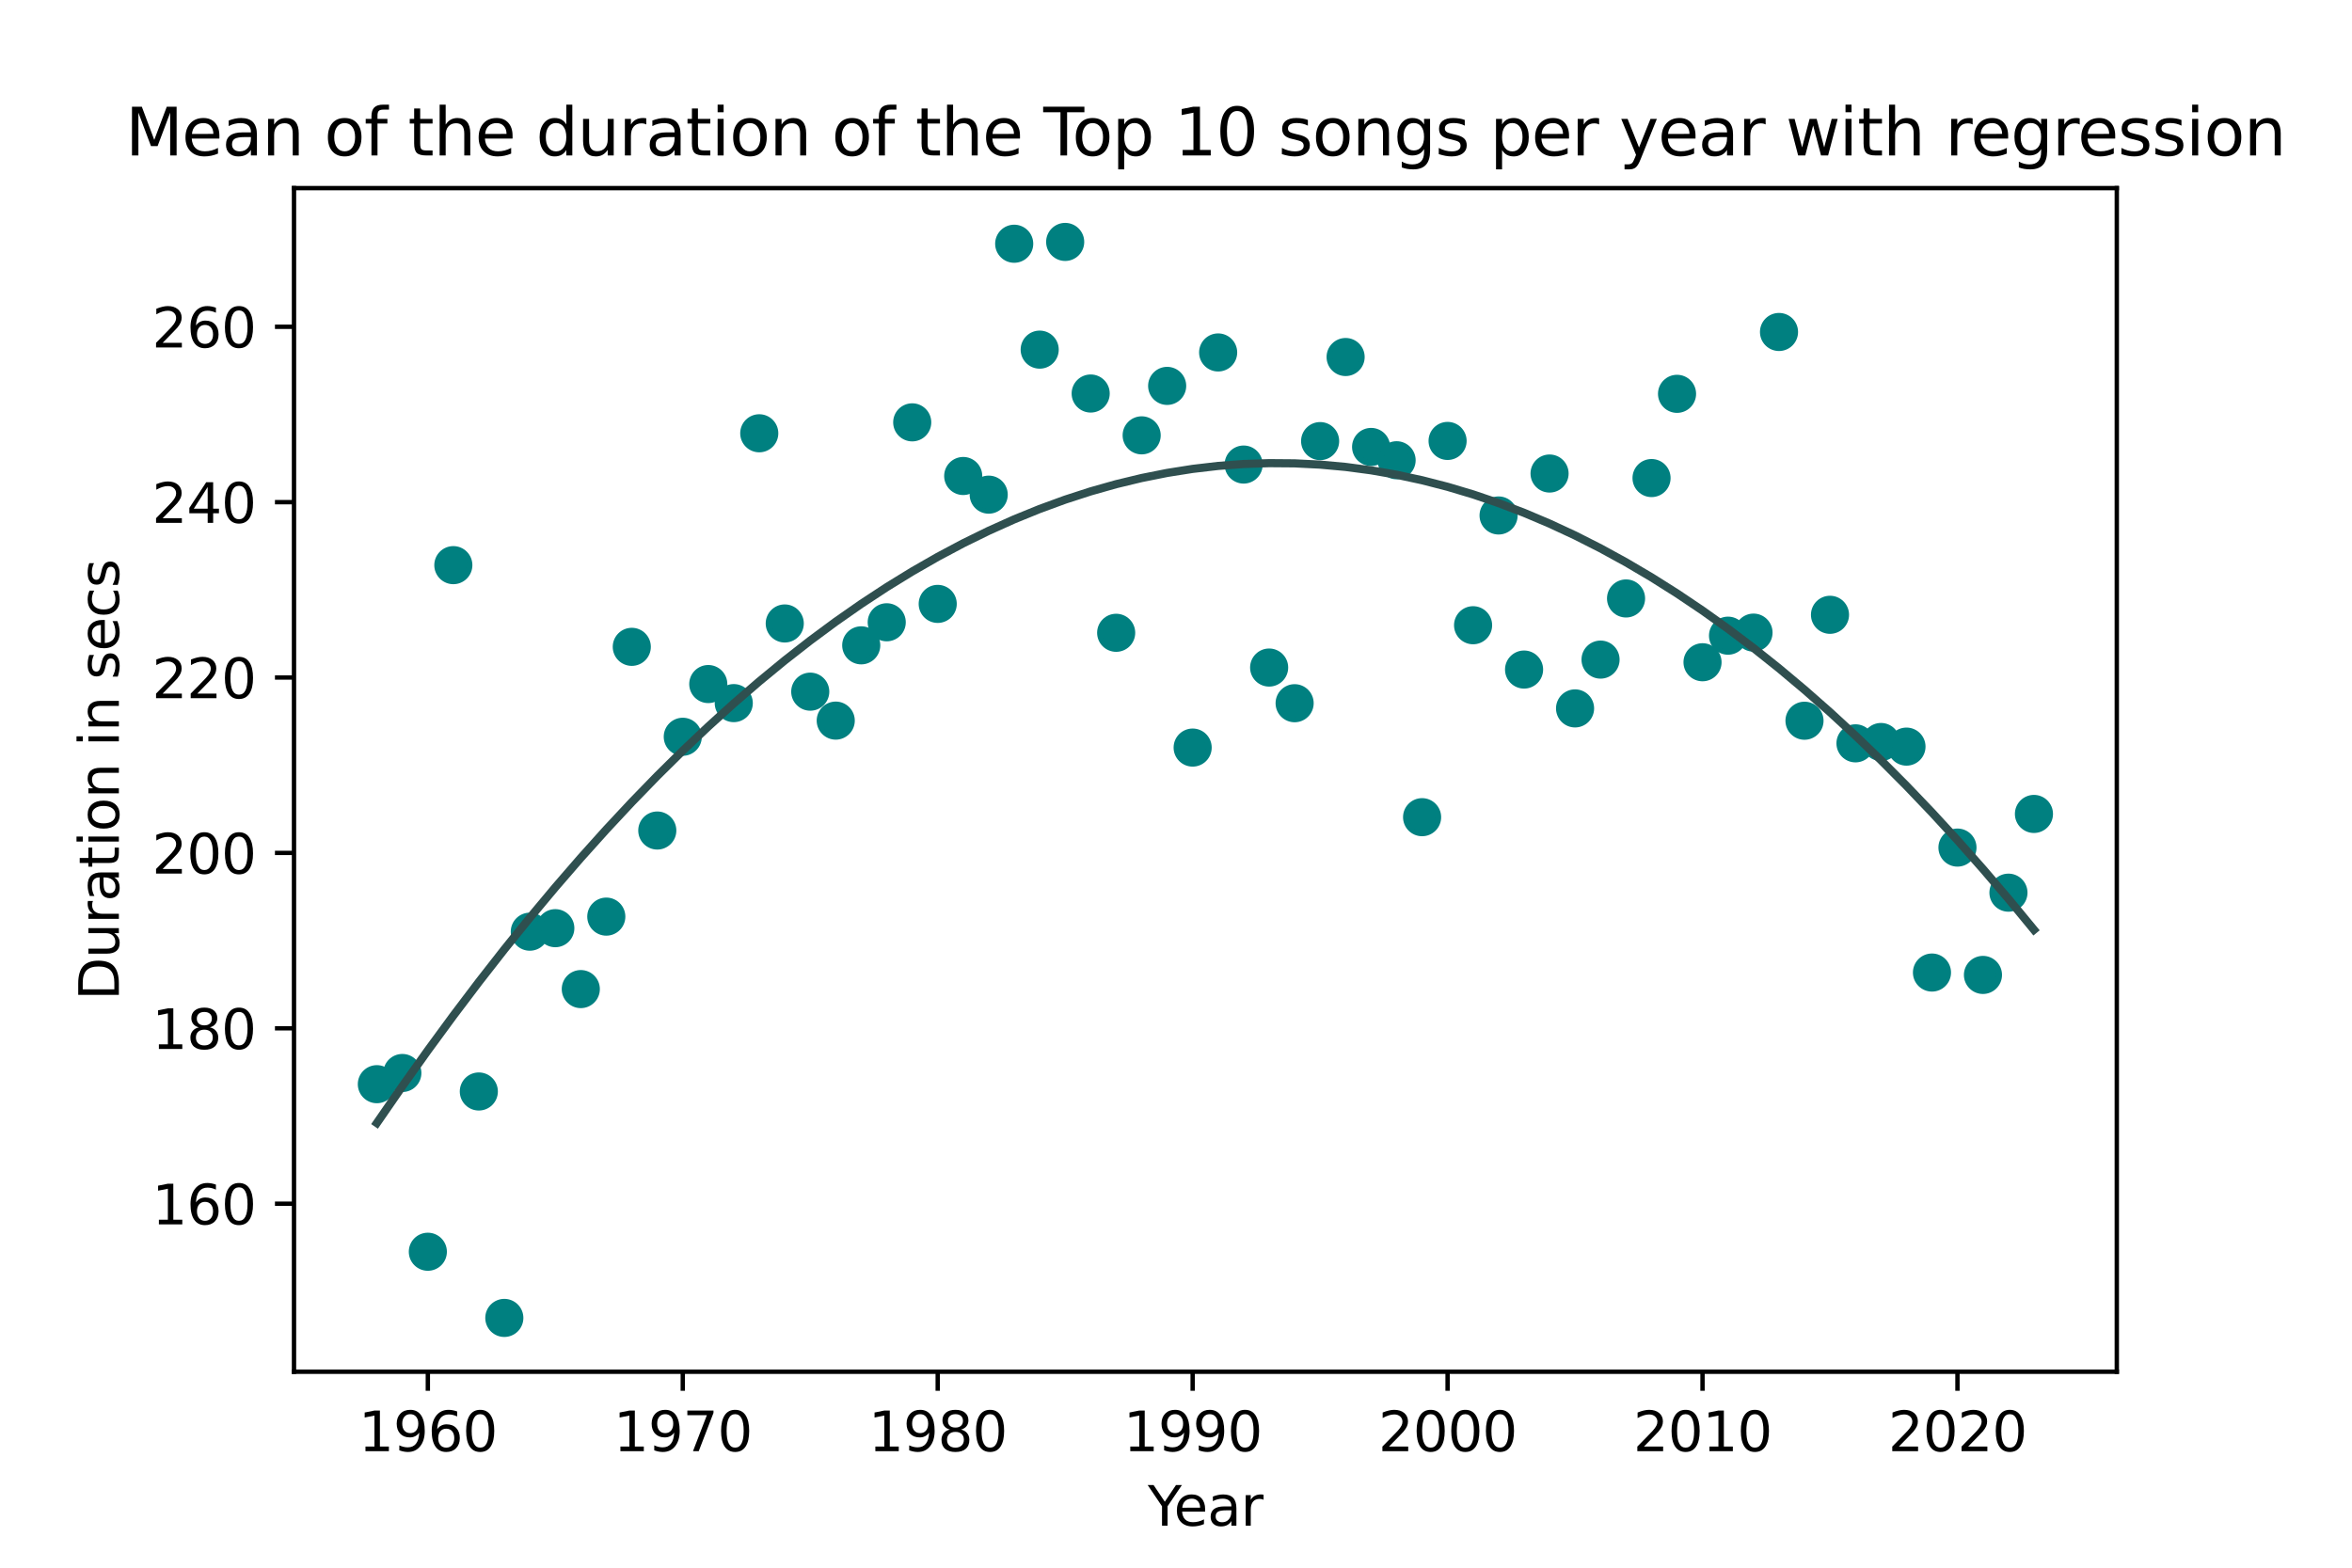 <?xml version="1.0" encoding="utf-8" standalone="no"?>
<!DOCTYPE svg PUBLIC "-//W3C//DTD SVG 1.1//EN"
  "http://www.w3.org/Graphics/SVG/1.1/DTD/svg11.dtd">
<svg xmlns:xlink="http://www.w3.org/1999/xlink" width="432pt" height="288pt" viewBox="0 0 432 288" xmlns="http://www.w3.org/2000/svg" version="1.1">
 <defs>
  <style type="text/css">*{stroke-linejoin: round; stroke-linecap: butt}</style>
 </defs>
 <g id="figure_1">
  <g id="patch_1">
   <path d="M 0 288 
L 432 288 
L 432 0 
L 0 0 
z
" style="fill: #ffffff"/>
  </g>
  <g id="axes_1">
   <g id="patch_2">
    <path d="M 54 252 
L 388.8 252 
L 388.8 34.56 
L 54 34.56 
z
" style="fill: #ffffff"/>
   </g>
   <g id="PathCollection_1">
    <defs>
     <path id="m255a41bd3a" d="M 0 3 
C 0.796 3 1.559 2.684 2.121 2.121 
C 2.684 1.559 3 0.796 3 0 
C 3 -0.796 2.684 -1.559 2.121 -2.121 
C 1.559 -2.684 0.796 -3 0 -3 
C -0.796 -3 -1.559 -2.684 -2.121 -2.121 
C -2.684 -1.559 -3 -0.796 -3 0 
C -3 0.796 -2.684 1.559 -2.121 2.121 
C -1.559 2.684 -0.796 3 0 3 
z
" style="stroke: #008080"/>
    </defs>
    <g clip-path="url(#pf14223b2e4)">
     <use xlink:href="#m255a41bd3a" x="69.218" y="199.176" style="fill: #008080; stroke: #008080"/>
     <use xlink:href="#m255a41bd3a" x="73.901" y="197.12" style="fill: #008080; stroke: #008080"/>
     <use xlink:href="#m255a41bd3a" x="78.583" y="229.959" style="fill: #008080; stroke: #008080"/>
     <use xlink:href="#m255a41bd3a" x="83.266" y="103.823" style="fill: #008080; stroke: #008080"/>
     <use xlink:href="#m255a41bd3a" x="87.948" y="200.517" style="fill: #008080; stroke: #008080"/>
     <use xlink:href="#m255a41bd3a" x="92.631" y="242.116" style="fill: #008080; stroke: #008080"/>
     <use xlink:href="#m255a41bd3a" x="97.313" y="171.161" style="fill: #008080; stroke: #008080"/>
     <use xlink:href="#m255a41bd3a" x="101.996" y="170.517" style="fill: #008080; stroke: #008080"/>
     <use xlink:href="#m255a41bd3a" x="106.678" y="181.705" style="fill: #008080; stroke: #008080"/>
     <use xlink:href="#m255a41bd3a" x="111.361" y="168.392" style="fill: #008080; stroke: #008080"/>
     <use xlink:href="#m255a41bd3a" x="116.043" y="118.831" style="fill: #008080; stroke: #008080"/>
     <use xlink:href="#m255a41bd3a" x="120.726" y="152.575" style="fill: #008080; stroke: #008080"/>
     <use xlink:href="#m255a41bd3a" x="125.408" y="135.353" style="fill: #008080; stroke: #008080"/>
     <use xlink:href="#m255a41bd3a" x="130.091" y="125.668" style="fill: #008080; stroke: #008080"/>
     <use xlink:href="#m255a41bd3a" x="134.773" y="129.169" style="fill: #008080; stroke: #008080"/>
     <use xlink:href="#m255a41bd3a" x="139.456" y="79.598" style="fill: #008080; stroke: #008080"/>
     <use xlink:href="#m255a41bd3a" x="144.138" y="114.537" style="fill: #008080; stroke: #008080"/>
     <use xlink:href="#m255a41bd3a" x="148.821" y="127.066" style="fill: #008080; stroke: #008080"/>
     <use xlink:href="#m255a41bd3a" x="153.503" y="132.385" style="fill: #008080; stroke: #008080"/>
     <use xlink:href="#m255a41bd3a" x="158.186" y="118.555" style="fill: #008080; stroke: #008080"/>
     <use xlink:href="#m255a41bd3a" x="162.869" y="114.319" style="fill: #008080; stroke: #008080"/>
     <use xlink:href="#m255a41bd3a" x="167.551" y="77.59" style="fill: #008080; stroke: #008080"/>
     <use xlink:href="#m255a41bd3a" x="172.234" y="110.942" style="fill: #008080; stroke: #008080"/>
     <use xlink:href="#m255a41bd3a" x="176.916" y="87.445" style="fill: #008080; stroke: #008080"/>
     <use xlink:href="#m255a41bd3a" x="181.599" y="90.873" style="fill: #008080; stroke: #008080"/>
     <use xlink:href="#m255a41bd3a" x="186.281" y="44.778" style="fill: #008080; stroke: #008080"/>
     <use xlink:href="#m255a41bd3a" x="190.964" y="64.231" style="fill: #008080; stroke: #008080"/>
     <use xlink:href="#m255a41bd3a" x="195.646" y="44.444" style="fill: #008080; stroke: #008080"/>
     <use xlink:href="#m255a41bd3a" x="200.329" y="72.293" style="fill: #008080; stroke: #008080"/>
     <use xlink:href="#m255a41bd3a" x="205.011" y="116.251" style="fill: #008080; stroke: #008080"/>
     <use xlink:href="#m255a41bd3a" x="209.694" y="79.978" style="fill: #008080; stroke: #008080"/>
     <use xlink:href="#m255a41bd3a" x="214.376" y="70.893" style="fill: #008080; stroke: #008080"/>
     <use xlink:href="#m255a41bd3a" x="219.059" y="137.338" style="fill: #008080; stroke: #008080"/>
     <use xlink:href="#m255a41bd3a" x="223.741" y="64.749" style="fill: #008080; stroke: #008080"/>
     <use xlink:href="#m255a41bd3a" x="228.424" y="85.343" style="fill: #008080; stroke: #008080"/>
     <use xlink:href="#m255a41bd3a" x="233.106" y="122.635" style="fill: #008080; stroke: #008080"/>
     <use xlink:href="#m255a41bd3a" x="237.789" y="129.188" style="fill: #008080; stroke: #008080"/>
     <use xlink:href="#m255a41bd3a" x="242.471" y="81.035" style="fill: #008080; stroke: #008080"/>
     <use xlink:href="#m255a41bd3a" x="247.154" y="65.588" style="fill: #008080; stroke: #008080"/>
     <use xlink:href="#m255a41bd3a" x="251.836" y="82.108" style="fill: #008080; stroke: #008080"/>
     <use xlink:href="#m255a41bd3a" x="256.519" y="84.554" style="fill: #008080; stroke: #008080"/>
     <use xlink:href="#m255a41bd3a" x="261.201" y="150.126" style="fill: #008080; stroke: #008080"/>
     <use xlink:href="#m255a41bd3a" x="265.884" y="81.003" style="fill: #008080; stroke: #008080"/>
     <use xlink:href="#m255a41bd3a" x="270.566" y="114.862" style="fill: #008080; stroke: #008080"/>
     <use xlink:href="#m255a41bd3a" x="275.249" y="94.697" style="fill: #008080; stroke: #008080"/>
     <use xlink:href="#m255a41bd3a" x="279.931" y="123.004" style="fill: #008080; stroke: #008080"/>
     <use xlink:href="#m255a41bd3a" x="284.614" y="86.992" style="fill: #008080; stroke: #008080"/>
     <use xlink:href="#m255a41bd3a" x="289.297" y="130.141" style="fill: #008080; stroke: #008080"/>
     <use xlink:href="#m255a41bd3a" x="293.979" y="121.176" style="fill: #008080; stroke: #008080"/>
     <use xlink:href="#m255a41bd3a" x="298.662" y="109.943" style="fill: #008080; stroke: #008080"/>
     <use xlink:href="#m255a41bd3a" x="303.344" y="87.824" style="fill: #008080; stroke: #008080"/>
     <use xlink:href="#m255a41bd3a" x="308.027" y="72.35" style="fill: #008080; stroke: #008080"/>
     <use xlink:href="#m255a41bd3a" x="312.709" y="121.662" style="fill: #008080; stroke: #008080"/>
     <use xlink:href="#m255a41bd3a" x="317.392" y="116.78" style="fill: #008080; stroke: #008080"/>
     <use xlink:href="#m255a41bd3a" x="322.074" y="116.22" style="fill: #008080; stroke: #008080"/>
     <use xlink:href="#m255a41bd3a" x="326.757" y="60.988" style="fill: #008080; stroke: #008080"/>
     <use xlink:href="#m255a41bd3a" x="331.439" y="132.405" style="fill: #008080; stroke: #008080"/>
     <use xlink:href="#m255a41bd3a" x="336.122" y="112.944" style="fill: #008080; stroke: #008080"/>
     <use xlink:href="#m255a41bd3a" x="340.804" y="136.559" style="fill: #008080; stroke: #008080"/>
     <use xlink:href="#m255a41bd3a" x="345.487" y="136.314" style="fill: #008080; stroke: #008080"/>
     <use xlink:href="#m255a41bd3a" x="350.169" y="137.161" style="fill: #008080; stroke: #008080"/>
     <use xlink:href="#m255a41bd3a" x="354.852" y="178.666" style="fill: #008080; stroke: #008080"/>
     <use xlink:href="#m255a41bd3a" x="359.534" y="155.71" style="fill: #008080; stroke: #008080"/>
     <use xlink:href="#m255a41bd3a" x="364.217" y="179.104" style="fill: #008080; stroke: #008080"/>
     <use xlink:href="#m255a41bd3a" x="368.899" y="163.993" style="fill: #008080; stroke: #008080"/>
     <use xlink:href="#m255a41bd3a" x="373.582" y="149.529" style="fill: #008080; stroke: #008080"/>
    </g>
   </g>
   <g id="matplotlib.axis_1">
    <g id="xtick_1">
     <g id="line2d_1">
      <defs>
       <path id="m5a71b2aec0" d="M 0 0 
L 0 3.5 
" style="stroke: #000000; stroke-width: 0.8"/>
      </defs>
      <g>
       <use xlink:href="#m5a71b2aec0" x="78.583" y="252" style="stroke: #000000; stroke-width: 0.8"/>
      </g>
     </g>
     <g id="text_1">
      <!-- 1960 -->
      <g transform="translate(65.858 266.598) scale(0.1 -0.1)">
       <defs>
        <path id="DejaVuSans-31" d="M 794 531 
L 1825 531 
L 1825 4091 
L 703 3866 
L 703 4441 
L 1819 4666 
L 2450 4666 
L 2450 531 
L 3481 531 
L 3481 0 
L 794 0 
L 794 531 
z
" transform="scale(0.016)"/>
        <path id="DejaVuSans-39" d="M 703 97 
L 703 672 
Q 941 559 1184 500 
Q 1428 441 1663 441 
Q 2288 441 2617 861 
Q 2947 1281 2994 2138 
Q 2813 1869 2534 1725 
Q 2256 1581 1919 1581 
Q 1219 1581 811 2004 
Q 403 2428 403 3163 
Q 403 3881 828 4315 
Q 1253 4750 1959 4750 
Q 2769 4750 3195 4129 
Q 3622 3509 3622 2328 
Q 3622 1225 3098 567 
Q 2575 -91 1691 -91 
Q 1453 -91 1209 -44 
Q 966 3 703 97 
z
M 1959 2075 
Q 2384 2075 2632 2365 
Q 2881 2656 2881 3163 
Q 2881 3666 2632 3958 
Q 2384 4250 1959 4250 
Q 1534 4250 1286 3958 
Q 1038 3666 1038 3163 
Q 1038 2656 1286 2365 
Q 1534 2075 1959 2075 
z
" transform="scale(0.016)"/>
        <path id="DejaVuSans-36" d="M 2113 2584 
Q 1688 2584 1439 2293 
Q 1191 2003 1191 1497 
Q 1191 994 1439 701 
Q 1688 409 2113 409 
Q 2538 409 2786 701 
Q 3034 994 3034 1497 
Q 3034 2003 2786 2293 
Q 2538 2584 2113 2584 
z
M 3366 4563 
L 3366 3988 
Q 3128 4100 2886 4159 
Q 2644 4219 2406 4219 
Q 1781 4219 1451 3797 
Q 1122 3375 1075 2522 
Q 1259 2794 1537 2939 
Q 1816 3084 2150 3084 
Q 2853 3084 3261 2657 
Q 3669 2231 3669 1497 
Q 3669 778 3244 343 
Q 2819 -91 2113 -91 
Q 1303 -91 875 529 
Q 447 1150 447 2328 
Q 447 3434 972 4092 
Q 1497 4750 2381 4750 
Q 2619 4750 2861 4703 
Q 3103 4656 3366 4563 
z
" transform="scale(0.016)"/>
        <path id="DejaVuSans-30" d="M 2034 4250 
Q 1547 4250 1301 3770 
Q 1056 3291 1056 2328 
Q 1056 1369 1301 889 
Q 1547 409 2034 409 
Q 2525 409 2770 889 
Q 3016 1369 3016 2328 
Q 3016 3291 2770 3770 
Q 2525 4250 2034 4250 
z
M 2034 4750 
Q 2819 4750 3233 4129 
Q 3647 3509 3647 2328 
Q 3647 1150 3233 529 
Q 2819 -91 2034 -91 
Q 1250 -91 836 529 
Q 422 1150 422 2328 
Q 422 3509 836 4129 
Q 1250 4750 2034 4750 
z
" transform="scale(0.016)"/>
       </defs>
       <use xlink:href="#DejaVuSans-31"/>
       <use xlink:href="#DejaVuSans-39" x="63.623"/>
       <use xlink:href="#DejaVuSans-36" x="127.246"/>
       <use xlink:href="#DejaVuSans-30" x="190.869"/>
      </g>
     </g>
    </g>
    <g id="xtick_2">
     <g id="line2d_2">
      <g>
       <use xlink:href="#m5a71b2aec0" x="125.408" y="252" style="stroke: #000000; stroke-width: 0.8"/>
      </g>
     </g>
     <g id="text_2">
      <!-- 1970 -->
      <g transform="translate(112.683 266.598) scale(0.1 -0.1)">
       <defs>
        <path id="DejaVuSans-37" d="M 525 4666 
L 3525 4666 
L 3525 4397 
L 1831 0 
L 1172 0 
L 2766 4134 
L 525 4134 
L 525 4666 
z
" transform="scale(0.016)"/>
       </defs>
       <use xlink:href="#DejaVuSans-31"/>
       <use xlink:href="#DejaVuSans-39" x="63.623"/>
       <use xlink:href="#DejaVuSans-37" x="127.246"/>
       <use xlink:href="#DejaVuSans-30" x="190.869"/>
      </g>
     </g>
    </g>
    <g id="xtick_3">
     <g id="line2d_3">
      <g>
       <use xlink:href="#m5a71b2aec0" x="172.234" y="252" style="stroke: #000000; stroke-width: 0.8"/>
      </g>
     </g>
     <g id="text_3">
      <!-- 1980 -->
      <g transform="translate(159.509 266.598) scale(0.1 -0.1)">
       <defs>
        <path id="DejaVuSans-38" d="M 2034 2216 
Q 1584 2216 1326 1975 
Q 1069 1734 1069 1313 
Q 1069 891 1326 650 
Q 1584 409 2034 409 
Q 2484 409 2743 651 
Q 3003 894 3003 1313 
Q 3003 1734 2745 1975 
Q 2488 2216 2034 2216 
z
M 1403 2484 
Q 997 2584 770 2862 
Q 544 3141 544 3541 
Q 544 4100 942 4425 
Q 1341 4750 2034 4750 
Q 2731 4750 3128 4425 
Q 3525 4100 3525 3541 
Q 3525 3141 3298 2862 
Q 3072 2584 2669 2484 
Q 3125 2378 3379 2068 
Q 3634 1759 3634 1313 
Q 3634 634 3220 271 
Q 2806 -91 2034 -91 
Q 1263 -91 848 271 
Q 434 634 434 1313 
Q 434 1759 690 2068 
Q 947 2378 1403 2484 
z
M 1172 3481 
Q 1172 3119 1398 2916 
Q 1625 2713 2034 2713 
Q 2441 2713 2670 2916 
Q 2900 3119 2900 3481 
Q 2900 3844 2670 4047 
Q 2441 4250 2034 4250 
Q 1625 4250 1398 4047 
Q 1172 3844 1172 3481 
z
" transform="scale(0.016)"/>
       </defs>
       <use xlink:href="#DejaVuSans-31"/>
       <use xlink:href="#DejaVuSans-39" x="63.623"/>
       <use xlink:href="#DejaVuSans-38" x="127.246"/>
       <use xlink:href="#DejaVuSans-30" x="190.869"/>
      </g>
     </g>
    </g>
    <g id="xtick_4">
     <g id="line2d_4">
      <g>
       <use xlink:href="#m5a71b2aec0" x="219.059" y="252" style="stroke: #000000; stroke-width: 0.8"/>
      </g>
     </g>
     <g id="text_4">
      <!-- 1990 -->
      <g transform="translate(206.334 266.598) scale(0.1 -0.1)">
       <use xlink:href="#DejaVuSans-31"/>
       <use xlink:href="#DejaVuSans-39" x="63.623"/>
       <use xlink:href="#DejaVuSans-39" x="127.246"/>
       <use xlink:href="#DejaVuSans-30" x="190.869"/>
      </g>
     </g>
    </g>
    <g id="xtick_5">
     <g id="line2d_5">
      <g>
       <use xlink:href="#m5a71b2aec0" x="265.884" y="252" style="stroke: #000000; stroke-width: 0.8"/>
      </g>
     </g>
     <g id="text_5">
      <!-- 2000 -->
      <g transform="translate(253.159 266.598) scale(0.1 -0.1)">
       <defs>
        <path id="DejaVuSans-32" d="M 1228 531 
L 3431 531 
L 3431 0 
L 469 0 
L 469 531 
Q 828 903 1448 1529 
Q 2069 2156 2228 2338 
Q 2531 2678 2651 2914 
Q 2772 3150 2772 3378 
Q 2772 3750 2511 3984 
Q 2250 4219 1831 4219 
Q 1534 4219 1204 4116 
Q 875 4013 500 3803 
L 500 4441 
Q 881 4594 1212 4672 
Q 1544 4750 1819 4750 
Q 2544 4750 2975 4387 
Q 3406 4025 3406 3419 
Q 3406 3131 3298 2873 
Q 3191 2616 2906 2266 
Q 2828 2175 2409 1742 
Q 1991 1309 1228 531 
z
" transform="scale(0.016)"/>
       </defs>
       <use xlink:href="#DejaVuSans-32"/>
       <use xlink:href="#DejaVuSans-30" x="63.623"/>
       <use xlink:href="#DejaVuSans-30" x="127.246"/>
       <use xlink:href="#DejaVuSans-30" x="190.869"/>
      </g>
     </g>
    </g>
    <g id="xtick_6">
     <g id="line2d_6">
      <g>
       <use xlink:href="#m5a71b2aec0" x="312.709" y="252" style="stroke: #000000; stroke-width: 0.8"/>
      </g>
     </g>
     <g id="text_6">
      <!-- 2010 -->
      <g transform="translate(299.984 266.598) scale(0.1 -0.1)">
       <use xlink:href="#DejaVuSans-32"/>
       <use xlink:href="#DejaVuSans-30" x="63.623"/>
       <use xlink:href="#DejaVuSans-31" x="127.246"/>
       <use xlink:href="#DejaVuSans-30" x="190.869"/>
      </g>
     </g>
    </g>
    <g id="xtick_7">
     <g id="line2d_7">
      <g>
       <use xlink:href="#m5a71b2aec0" x="359.534" y="252" style="stroke: #000000; stroke-width: 0.8"/>
      </g>
     </g>
     <g id="text_7">
      <!-- 2020 -->
      <g transform="translate(346.809 266.598) scale(0.1 -0.1)">
       <use xlink:href="#DejaVuSans-32"/>
       <use xlink:href="#DejaVuSans-30" x="63.623"/>
       <use xlink:href="#DejaVuSans-32" x="127.246"/>
       <use xlink:href="#DejaVuSans-30" x="190.869"/>
      </g>
     </g>
    </g>
    <g id="text_8">
     <!-- Year -->
     <g transform="translate(210.812 280.277) scale(0.1 -0.1)">
      <defs>
       <path id="DejaVuSans-59" d="M -13 4666 
L 666 4666 
L 1959 2747 
L 3244 4666 
L 3922 4666 
L 2272 2222 
L 2272 0 
L 1638 0 
L 1638 2222 
L -13 4666 
z
" transform="scale(0.016)"/>
       <path id="DejaVuSans-65" d="M 3597 1894 
L 3597 1613 
L 953 1613 
Q 991 1019 1311 708 
Q 1631 397 2203 397 
Q 2534 397 2845 478 
Q 3156 559 3463 722 
L 3463 178 
Q 3153 47 2828 -22 
Q 2503 -91 2169 -91 
Q 1331 -91 842 396 
Q 353 884 353 1716 
Q 353 2575 817 3079 
Q 1281 3584 2069 3584 
Q 2775 3584 3186 3129 
Q 3597 2675 3597 1894 
z
M 3022 2063 
Q 3016 2534 2758 2815 
Q 2500 3097 2075 3097 
Q 1594 3097 1305 2825 
Q 1016 2553 972 2059 
L 3022 2063 
z
" transform="scale(0.016)"/>
       <path id="DejaVuSans-61" d="M 2194 1759 
Q 1497 1759 1228 1600 
Q 959 1441 959 1056 
Q 959 750 1161 570 
Q 1363 391 1709 391 
Q 2188 391 2477 730 
Q 2766 1069 2766 1631 
L 2766 1759 
L 2194 1759 
z
M 3341 1997 
L 3341 0 
L 2766 0 
L 2766 531 
Q 2569 213 2275 61 
Q 1981 -91 1556 -91 
Q 1019 -91 701 211 
Q 384 513 384 1019 
Q 384 1609 779 1909 
Q 1175 2209 1959 2209 
L 2766 2209 
L 2766 2266 
Q 2766 2663 2505 2880 
Q 2244 3097 1772 3097 
Q 1472 3097 1187 3025 
Q 903 2953 641 2809 
L 641 3341 
Q 956 3463 1253 3523 
Q 1550 3584 1831 3584 
Q 2591 3584 2966 3190 
Q 3341 2797 3341 1997 
z
" transform="scale(0.016)"/>
       <path id="DejaVuSans-72" d="M 2631 2963 
Q 2534 3019 2420 3045 
Q 2306 3072 2169 3072 
Q 1681 3072 1420 2755 
Q 1159 2438 1159 1844 
L 1159 0 
L 581 0 
L 581 3500 
L 1159 3500 
L 1159 2956 
Q 1341 3275 1631 3429 
Q 1922 3584 2338 3584 
Q 2397 3584 2469 3576 
Q 2541 3569 2628 3553 
L 2631 2963 
z
" transform="scale(0.016)"/>
      </defs>
      <use xlink:href="#DejaVuSans-59"/>
      <use xlink:href="#DejaVuSans-65" x="47.834"/>
      <use xlink:href="#DejaVuSans-61" x="109.357"/>
      <use xlink:href="#DejaVuSans-72" x="170.637"/>
     </g>
    </g>
   </g>
   <g id="matplotlib.axis_2">
    <g id="ytick_1">
     <g id="line2d_8">
      <defs>
       <path id="mb1af4683c6" d="M 0 0 
L -3.5 0 
" style="stroke: #000000; stroke-width: 0.8"/>
      </defs>
      <g>
       <use xlink:href="#mb1af4683c6" x="54" y="221.129" style="stroke: #000000; stroke-width: 0.8"/>
      </g>
     </g>
     <g id="text_9">
      <!-- 160 -->
      <g transform="translate(27.913 224.928) scale(0.1 -0.1)">
       <use xlink:href="#DejaVuSans-31"/>
       <use xlink:href="#DejaVuSans-36" x="63.623"/>
       <use xlink:href="#DejaVuSans-30" x="127.246"/>
      </g>
     </g>
    </g>
    <g id="ytick_2">
     <g id="line2d_9">
      <g>
       <use xlink:href="#mb1af4683c6" x="54" y="188.909" style="stroke: #000000; stroke-width: 0.8"/>
      </g>
     </g>
     <g id="text_10">
      <!-- 180 -->
      <g transform="translate(27.913 192.708) scale(0.1 -0.1)">
       <use xlink:href="#DejaVuSans-31"/>
       <use xlink:href="#DejaVuSans-38" x="63.623"/>
       <use xlink:href="#DejaVuSans-30" x="127.246"/>
      </g>
     </g>
    </g>
    <g id="ytick_3">
     <g id="line2d_10">
      <g>
       <use xlink:href="#mb1af4683c6" x="54" y="156.689" style="stroke: #000000; stroke-width: 0.8"/>
      </g>
     </g>
     <g id="text_11">
      <!-- 200 -->
      <g transform="translate(27.913 160.489) scale(0.1 -0.1)">
       <use xlink:href="#DejaVuSans-32"/>
       <use xlink:href="#DejaVuSans-30" x="63.623"/>
       <use xlink:href="#DejaVuSans-30" x="127.246"/>
      </g>
     </g>
    </g>
    <g id="ytick_4">
     <g id="line2d_11">
      <g>
       <use xlink:href="#mb1af4683c6" x="54" y="124.47" style="stroke: #000000; stroke-width: 0.8"/>
      </g>
     </g>
     <g id="text_12">
      <!-- 220 -->
      <g transform="translate(27.913 128.269) scale(0.1 -0.1)">
       <use xlink:href="#DejaVuSans-32"/>
       <use xlink:href="#DejaVuSans-32" x="63.623"/>
       <use xlink:href="#DejaVuSans-30" x="127.246"/>
      </g>
     </g>
    </g>
    <g id="ytick_5">
     <g id="line2d_12">
      <g>
       <use xlink:href="#mb1af4683c6" x="54" y="92.25" style="stroke: #000000; stroke-width: 0.8"/>
      </g>
     </g>
     <g id="text_13">
      <!-- 240 -->
      <g transform="translate(27.913 96.049) scale(0.1 -0.1)">
       <defs>
        <path id="DejaVuSans-34" d="M 2419 4116 
L 825 1625 
L 2419 1625 
L 2419 4116 
z
M 2253 4666 
L 3047 4666 
L 3047 1625 
L 3713 1625 
L 3713 1100 
L 3047 1100 
L 3047 0 
L 2419 0 
L 2419 1100 
L 313 1100 
L 313 1709 
L 2253 4666 
z
" transform="scale(0.016)"/>
       </defs>
       <use xlink:href="#DejaVuSans-32"/>
       <use xlink:href="#DejaVuSans-34" x="63.623"/>
       <use xlink:href="#DejaVuSans-30" x="127.246"/>
      </g>
     </g>
    </g>
    <g id="ytick_6">
     <g id="line2d_13">
      <g>
       <use xlink:href="#mb1af4683c6" x="54" y="60.03" style="stroke: #000000; stroke-width: 0.8"/>
      </g>
     </g>
     <g id="text_14">
      <!-- 260 -->
      <g transform="translate(27.913 63.83) scale(0.1 -0.1)">
       <use xlink:href="#DejaVuSans-32"/>
       <use xlink:href="#DejaVuSans-36" x="63.623"/>
       <use xlink:href="#DejaVuSans-30" x="127.246"/>
      </g>
     </g>
    </g>
    <g id="text_15">
     <!-- Duration in secs -->
     <g transform="translate(21.833 183.767) rotate(-90) scale(0.1 -0.1)">
      <defs>
       <path id="DejaVuSans-44" d="M 1259 4147 
L 1259 519 
L 2022 519 
Q 2988 519 3436 956 
Q 3884 1394 3884 2338 
Q 3884 3275 3436 3711 
Q 2988 4147 2022 4147 
L 1259 4147 
z
M 628 4666 
L 1925 4666 
Q 3281 4666 3915 4102 
Q 4550 3538 4550 2338 
Q 4550 1131 3912 565 
Q 3275 0 1925 0 
L 628 0 
L 628 4666 
z
" transform="scale(0.016)"/>
       <path id="DejaVuSans-75" d="M 544 1381 
L 544 3500 
L 1119 3500 
L 1119 1403 
Q 1119 906 1312 657 
Q 1506 409 1894 409 
Q 2359 409 2629 706 
Q 2900 1003 2900 1516 
L 2900 3500 
L 3475 3500 
L 3475 0 
L 2900 0 
L 2900 538 
Q 2691 219 2414 64 
Q 2138 -91 1772 -91 
Q 1169 -91 856 284 
Q 544 659 544 1381 
z
M 1991 3584 
L 1991 3584 
z
" transform="scale(0.016)"/>
       <path id="DejaVuSans-74" d="M 1172 4494 
L 1172 3500 
L 2356 3500 
L 2356 3053 
L 1172 3053 
L 1172 1153 
Q 1172 725 1289 603 
Q 1406 481 1766 481 
L 2356 481 
L 2356 0 
L 1766 0 
Q 1100 0 847 248 
Q 594 497 594 1153 
L 594 3053 
L 172 3053 
L 172 3500 
L 594 3500 
L 594 4494 
L 1172 4494 
z
" transform="scale(0.016)"/>
       <path id="DejaVuSans-69" d="M 603 3500 
L 1178 3500 
L 1178 0 
L 603 0 
L 603 3500 
z
M 603 4863 
L 1178 4863 
L 1178 4134 
L 603 4134 
L 603 4863 
z
" transform="scale(0.016)"/>
       <path id="DejaVuSans-6f" d="M 1959 3097 
Q 1497 3097 1228 2736 
Q 959 2375 959 1747 
Q 959 1119 1226 758 
Q 1494 397 1959 397 
Q 2419 397 2687 759 
Q 2956 1122 2956 1747 
Q 2956 2369 2687 2733 
Q 2419 3097 1959 3097 
z
M 1959 3584 
Q 2709 3584 3137 3096 
Q 3566 2609 3566 1747 
Q 3566 888 3137 398 
Q 2709 -91 1959 -91 
Q 1206 -91 779 398 
Q 353 888 353 1747 
Q 353 2609 779 3096 
Q 1206 3584 1959 3584 
z
" transform="scale(0.016)"/>
       <path id="DejaVuSans-6e" d="M 3513 2113 
L 3513 0 
L 2938 0 
L 2938 2094 
Q 2938 2591 2744 2837 
Q 2550 3084 2163 3084 
Q 1697 3084 1428 2787 
Q 1159 2491 1159 1978 
L 1159 0 
L 581 0 
L 581 3500 
L 1159 3500 
L 1159 2956 
Q 1366 3272 1645 3428 
Q 1925 3584 2291 3584 
Q 2894 3584 3203 3211 
Q 3513 2838 3513 2113 
z
" transform="scale(0.016)"/>
       <path id="DejaVuSans-20" transform="scale(0.016)"/>
       <path id="DejaVuSans-73" d="M 2834 3397 
L 2834 2853 
Q 2591 2978 2328 3040 
Q 2066 3103 1784 3103 
Q 1356 3103 1142 2972 
Q 928 2841 928 2578 
Q 928 2378 1081 2264 
Q 1234 2150 1697 2047 
L 1894 2003 
Q 2506 1872 2764 1633 
Q 3022 1394 3022 966 
Q 3022 478 2636 193 
Q 2250 -91 1575 -91 
Q 1294 -91 989 -36 
Q 684 19 347 128 
L 347 722 
Q 666 556 975 473 
Q 1284 391 1588 391 
Q 1994 391 2212 530 
Q 2431 669 2431 922 
Q 2431 1156 2273 1281 
Q 2116 1406 1581 1522 
L 1381 1569 
Q 847 1681 609 1914 
Q 372 2147 372 2553 
Q 372 3047 722 3315 
Q 1072 3584 1716 3584 
Q 2034 3584 2315 3537 
Q 2597 3491 2834 3397 
z
" transform="scale(0.016)"/>
       <path id="DejaVuSans-63" d="M 3122 3366 
L 3122 2828 
Q 2878 2963 2633 3030 
Q 2388 3097 2138 3097 
Q 1578 3097 1268 2742 
Q 959 2388 959 1747 
Q 959 1106 1268 751 
Q 1578 397 2138 397 
Q 2388 397 2633 464 
Q 2878 531 3122 666 
L 3122 134 
Q 2881 22 2623 -34 
Q 2366 -91 2075 -91 
Q 1284 -91 818 406 
Q 353 903 353 1747 
Q 353 2603 823 3093 
Q 1294 3584 2113 3584 
Q 2378 3584 2631 3529 
Q 2884 3475 3122 3366 
z
" transform="scale(0.016)"/>
      </defs>
      <use xlink:href="#DejaVuSans-44"/>
      <use xlink:href="#DejaVuSans-75" x="77.002"/>
      <use xlink:href="#DejaVuSans-72" x="140.381"/>
      <use xlink:href="#DejaVuSans-61" x="181.494"/>
      <use xlink:href="#DejaVuSans-74" x="242.773"/>
      <use xlink:href="#DejaVuSans-69" x="281.982"/>
      <use xlink:href="#DejaVuSans-6f" x="309.766"/>
      <use xlink:href="#DejaVuSans-6e" x="370.947"/>
      <use xlink:href="#DejaVuSans-20" x="434.326"/>
      <use xlink:href="#DejaVuSans-69" x="466.113"/>
      <use xlink:href="#DejaVuSans-6e" x="493.896"/>
      <use xlink:href="#DejaVuSans-20" x="557.275"/>
      <use xlink:href="#DejaVuSans-73" x="589.062"/>
      <use xlink:href="#DejaVuSans-65" x="641.162"/>
      <use xlink:href="#DejaVuSans-63" x="702.686"/>
      <use xlink:href="#DejaVuSans-73" x="757.666"/>
     </g>
    </g>
   </g>
   <g id="line2d_14">
    <path d="M 69.218 206.314 
L 73.901 199.544 
L 78.583 192.968 
L 83.266 186.587 
L 87.948 180.401 
L 92.631 174.409 
L 97.313 168.611 
L 101.996 163.008 
L 106.678 157.599 
L 111.361 152.385 
L 116.043 147.366 
L 120.726 142.54 
L 125.408 137.91 
L 130.091 133.474 
L 134.773 129.232 
L 139.456 125.185 
L 144.138 121.332 
L 148.821 117.674 
L 153.503 114.21 
L 158.186 110.941 
L 162.869 107.866 
L 167.551 104.986 
L 172.234 102.3 
L 176.916 99.809 
L 181.599 97.513 
L 186.281 95.41 
L 190.964 93.503 
L 195.646 91.789 
L 200.329 90.271 
L 205.011 88.946 
L 209.694 87.817 
L 214.376 86.881 
L 219.059 86.141 
L 223.741 85.594 
L 228.424 85.243 
L 233.106 85.085 
L 237.789 85.122 
L 242.471 85.354 
L 247.154 85.78 
L 251.836 86.401 
L 256.519 87.216 
L 261.201 88.226 
L 265.884 89.43 
L 270.566 90.829 
L 275.249 92.422 
L 279.931 94.209 
L 284.614 96.192 
L 289.297 98.368 
L 293.979 100.739 
L 298.662 103.305 
L 303.344 106.065 
L 308.027 109.02 
L 312.709 112.169 
L 317.392 115.512 
L 322.074 119.05 
L 326.757 122.783 
L 331.439 126.71 
L 336.122 130.832 
L 340.804 135.148 
L 345.487 139.658 
L 350.169 144.363 
L 354.852 149.263 
L 359.534 154.357 
L 364.217 159.645 
L 368.899 165.128 
L 373.582 170.806 
" clip-path="url(#pf14223b2e4)" style="fill: none; stroke: #2f4f4f; stroke-width: 1.5; stroke-linecap: square"/>
   </g>
   <g id="patch_3">
    <path d="M 54 252 
L 54 34.56 
" style="fill: none; stroke: #000000; stroke-width: 0.8; stroke-linejoin: miter; stroke-linecap: square"/>
   </g>
   <g id="patch_4">
    <path d="M 388.8 252 
L 388.8 34.56 
" style="fill: none; stroke: #000000; stroke-width: 0.8; stroke-linejoin: miter; stroke-linecap: square"/>
   </g>
   <g id="patch_5">
    <path d="M 54 252 
L 388.8 252 
" style="fill: none; stroke: #000000; stroke-width: 0.8; stroke-linejoin: miter; stroke-linecap: square"/>
   </g>
   <g id="patch_6">
    <path d="M 54 34.56 
L 388.8 34.56 
" style="fill: none; stroke: #000000; stroke-width: 0.8; stroke-linejoin: miter; stroke-linecap: square"/>
   </g>
   <g id="text_16">
    <!-- Mean of the duration of the Top 10 songs per year with regression -->
    <g transform="translate(23.037 28.56) scale(0.12 -0.12)">
     <defs>
      <path id="DejaVuSans-4d" d="M 628 4666 
L 1569 4666 
L 2759 1491 
L 3956 4666 
L 4897 4666 
L 4897 0 
L 4281 0 
L 4281 4097 
L 3078 897 
L 2444 897 
L 1241 4097 
L 1241 0 
L 628 0 
L 628 4666 
z
" transform="scale(0.016)"/>
      <path id="DejaVuSans-66" d="M 2375 4863 
L 2375 4384 
L 1825 4384 
Q 1516 4384 1395 4259 
Q 1275 4134 1275 3809 
L 1275 3500 
L 2222 3500 
L 2222 3053 
L 1275 3053 
L 1275 0 
L 697 0 
L 697 3053 
L 147 3053 
L 147 3500 
L 697 3500 
L 697 3744 
Q 697 4328 969 4595 
Q 1241 4863 1831 4863 
L 2375 4863 
z
" transform="scale(0.016)"/>
      <path id="DejaVuSans-68" d="M 3513 2113 
L 3513 0 
L 2938 0 
L 2938 2094 
Q 2938 2591 2744 2837 
Q 2550 3084 2163 3084 
Q 1697 3084 1428 2787 
Q 1159 2491 1159 1978 
L 1159 0 
L 581 0 
L 581 4863 
L 1159 4863 
L 1159 2956 
Q 1366 3272 1645 3428 
Q 1925 3584 2291 3584 
Q 2894 3584 3203 3211 
Q 3513 2838 3513 2113 
z
" transform="scale(0.016)"/>
      <path id="DejaVuSans-64" d="M 2906 2969 
L 2906 4863 
L 3481 4863 
L 3481 0 
L 2906 0 
L 2906 525 
Q 2725 213 2448 61 
Q 2172 -91 1784 -91 
Q 1150 -91 751 415 
Q 353 922 353 1747 
Q 353 2572 751 3078 
Q 1150 3584 1784 3584 
Q 2172 3584 2448 3432 
Q 2725 3281 2906 2969 
z
M 947 1747 
Q 947 1113 1208 752 
Q 1469 391 1925 391 
Q 2381 391 2643 752 
Q 2906 1113 2906 1747 
Q 2906 2381 2643 2742 
Q 2381 3103 1925 3103 
Q 1469 3103 1208 2742 
Q 947 2381 947 1747 
z
" transform="scale(0.016)"/>
      <path id="DejaVuSans-54" d="M -19 4666 
L 3928 4666 
L 3928 4134 
L 2272 4134 
L 2272 0 
L 1638 0 
L 1638 4134 
L -19 4134 
L -19 4666 
z
" transform="scale(0.016)"/>
      <path id="DejaVuSans-70" d="M 1159 525 
L 1159 -1331 
L 581 -1331 
L 581 3500 
L 1159 3500 
L 1159 2969 
Q 1341 3281 1617 3432 
Q 1894 3584 2278 3584 
Q 2916 3584 3314 3078 
Q 3713 2572 3713 1747 
Q 3713 922 3314 415 
Q 2916 -91 2278 -91 
Q 1894 -91 1617 61 
Q 1341 213 1159 525 
z
M 3116 1747 
Q 3116 2381 2855 2742 
Q 2594 3103 2138 3103 
Q 1681 3103 1420 2742 
Q 1159 2381 1159 1747 
Q 1159 1113 1420 752 
Q 1681 391 2138 391 
Q 2594 391 2855 752 
Q 3116 1113 3116 1747 
z
" transform="scale(0.016)"/>
      <path id="DejaVuSans-67" d="M 2906 1791 
Q 2906 2416 2648 2759 
Q 2391 3103 1925 3103 
Q 1463 3103 1205 2759 
Q 947 2416 947 1791 
Q 947 1169 1205 825 
Q 1463 481 1925 481 
Q 2391 481 2648 825 
Q 2906 1169 2906 1791 
z
M 3481 434 
Q 3481 -459 3084 -895 
Q 2688 -1331 1869 -1331 
Q 1566 -1331 1297 -1286 
Q 1028 -1241 775 -1147 
L 775 -588 
Q 1028 -725 1275 -790 
Q 1522 -856 1778 -856 
Q 2344 -856 2625 -561 
Q 2906 -266 2906 331 
L 2906 616 
Q 2728 306 2450 153 
Q 2172 0 1784 0 
Q 1141 0 747 490 
Q 353 981 353 1791 
Q 353 2603 747 3093 
Q 1141 3584 1784 3584 
Q 2172 3584 2450 3431 
Q 2728 3278 2906 2969 
L 2906 3500 
L 3481 3500 
L 3481 434 
z
" transform="scale(0.016)"/>
      <path id="DejaVuSans-79" d="M 2059 -325 
Q 1816 -950 1584 -1140 
Q 1353 -1331 966 -1331 
L 506 -1331 
L 506 -850 
L 844 -850 
Q 1081 -850 1212 -737 
Q 1344 -625 1503 -206 
L 1606 56 
L 191 3500 
L 800 3500 
L 1894 763 
L 2988 3500 
L 3597 3500 
L 2059 -325 
z
" transform="scale(0.016)"/>
      <path id="DejaVuSans-77" d="M 269 3500 
L 844 3500 
L 1563 769 
L 2278 3500 
L 2956 3500 
L 3675 769 
L 4391 3500 
L 4966 3500 
L 4050 0 
L 3372 0 
L 2619 2869 
L 1863 0 
L 1184 0 
L 269 3500 
z
" transform="scale(0.016)"/>
     </defs>
     <use xlink:href="#DejaVuSans-4d"/>
     <use xlink:href="#DejaVuSans-65" x="86.279"/>
     <use xlink:href="#DejaVuSans-61" x="147.803"/>
     <use xlink:href="#DejaVuSans-6e" x="209.082"/>
     <use xlink:href="#DejaVuSans-20" x="272.461"/>
     <use xlink:href="#DejaVuSans-6f" x="304.248"/>
     <use xlink:href="#DejaVuSans-66" x="365.43"/>
     <use xlink:href="#DejaVuSans-20" x="400.635"/>
     <use xlink:href="#DejaVuSans-74" x="432.422"/>
     <use xlink:href="#DejaVuSans-68" x="471.631"/>
     <use xlink:href="#DejaVuSans-65" x="535.01"/>
     <use xlink:href="#DejaVuSans-20" x="596.533"/>
     <use xlink:href="#DejaVuSans-64" x="628.32"/>
     <use xlink:href="#DejaVuSans-75" x="691.797"/>
     <use xlink:href="#DejaVuSans-72" x="755.176"/>
     <use xlink:href="#DejaVuSans-61" x="796.289"/>
     <use xlink:href="#DejaVuSans-74" x="857.568"/>
     <use xlink:href="#DejaVuSans-69" x="896.777"/>
     <use xlink:href="#DejaVuSans-6f" x="924.561"/>
     <use xlink:href="#DejaVuSans-6e" x="985.742"/>
     <use xlink:href="#DejaVuSans-20" x="1049.121"/>
     <use xlink:href="#DejaVuSans-6f" x="1080.908"/>
     <use xlink:href="#DejaVuSans-66" x="1142.09"/>
     <use xlink:href="#DejaVuSans-20" x="1177.295"/>
     <use xlink:href="#DejaVuSans-74" x="1209.082"/>
     <use xlink:href="#DejaVuSans-68" x="1248.291"/>
     <use xlink:href="#DejaVuSans-65" x="1311.67"/>
     <use xlink:href="#DejaVuSans-20" x="1373.193"/>
     <use xlink:href="#DejaVuSans-54" x="1404.98"/>
     <use xlink:href="#DejaVuSans-6f" x="1449.064"/>
     <use xlink:href="#DejaVuSans-70" x="1510.246"/>
     <use xlink:href="#DejaVuSans-20" x="1573.723"/>
     <use xlink:href="#DejaVuSans-31" x="1605.51"/>
     <use xlink:href="#DejaVuSans-30" x="1669.133"/>
     <use xlink:href="#DejaVuSans-20" x="1732.756"/>
     <use xlink:href="#DejaVuSans-73" x="1764.543"/>
     <use xlink:href="#DejaVuSans-6f" x="1816.643"/>
     <use xlink:href="#DejaVuSans-6e" x="1877.824"/>
     <use xlink:href="#DejaVuSans-67" x="1941.203"/>
     <use xlink:href="#DejaVuSans-73" x="2004.68"/>
     <use xlink:href="#DejaVuSans-20" x="2056.779"/>
     <use xlink:href="#DejaVuSans-70" x="2088.566"/>
     <use xlink:href="#DejaVuSans-65" x="2152.043"/>
     <use xlink:href="#DejaVuSans-72" x="2213.566"/>
     <use xlink:href="#DejaVuSans-20" x="2254.68"/>
     <use xlink:href="#DejaVuSans-79" x="2286.467"/>
     <use xlink:href="#DejaVuSans-65" x="2345.646"/>
     <use xlink:href="#DejaVuSans-61" x="2407.17"/>
     <use xlink:href="#DejaVuSans-72" x="2468.449"/>
     <use xlink:href="#DejaVuSans-20" x="2509.562"/>
     <use xlink:href="#DejaVuSans-77" x="2541.35"/>
     <use xlink:href="#DejaVuSans-69" x="2623.137"/>
     <use xlink:href="#DejaVuSans-74" x="2650.92"/>
     <use xlink:href="#DejaVuSans-68" x="2690.129"/>
     <use xlink:href="#DejaVuSans-20" x="2753.508"/>
     <use xlink:href="#DejaVuSans-72" x="2785.295"/>
     <use xlink:href="#DejaVuSans-65" x="2824.158"/>
     <use xlink:href="#DejaVuSans-67" x="2885.682"/>
     <use xlink:href="#DejaVuSans-72" x="2949.158"/>
     <use xlink:href="#DejaVuSans-65" x="2988.021"/>
     <use xlink:href="#DejaVuSans-73" x="3049.545"/>
     <use xlink:href="#DejaVuSans-73" x="3101.645"/>
     <use xlink:href="#DejaVuSans-69" x="3153.744"/>
     <use xlink:href="#DejaVuSans-6f" x="3181.527"/>
     <use xlink:href="#DejaVuSans-6e" x="3242.709"/>
    </g>
   </g>
  </g>
 </g>
 <defs>
  <clipPath id="pf14223b2e4">
   <rect x="54" y="34.56" width="334.8" height="217.44"/>
  </clipPath>
 </defs>
</svg>
